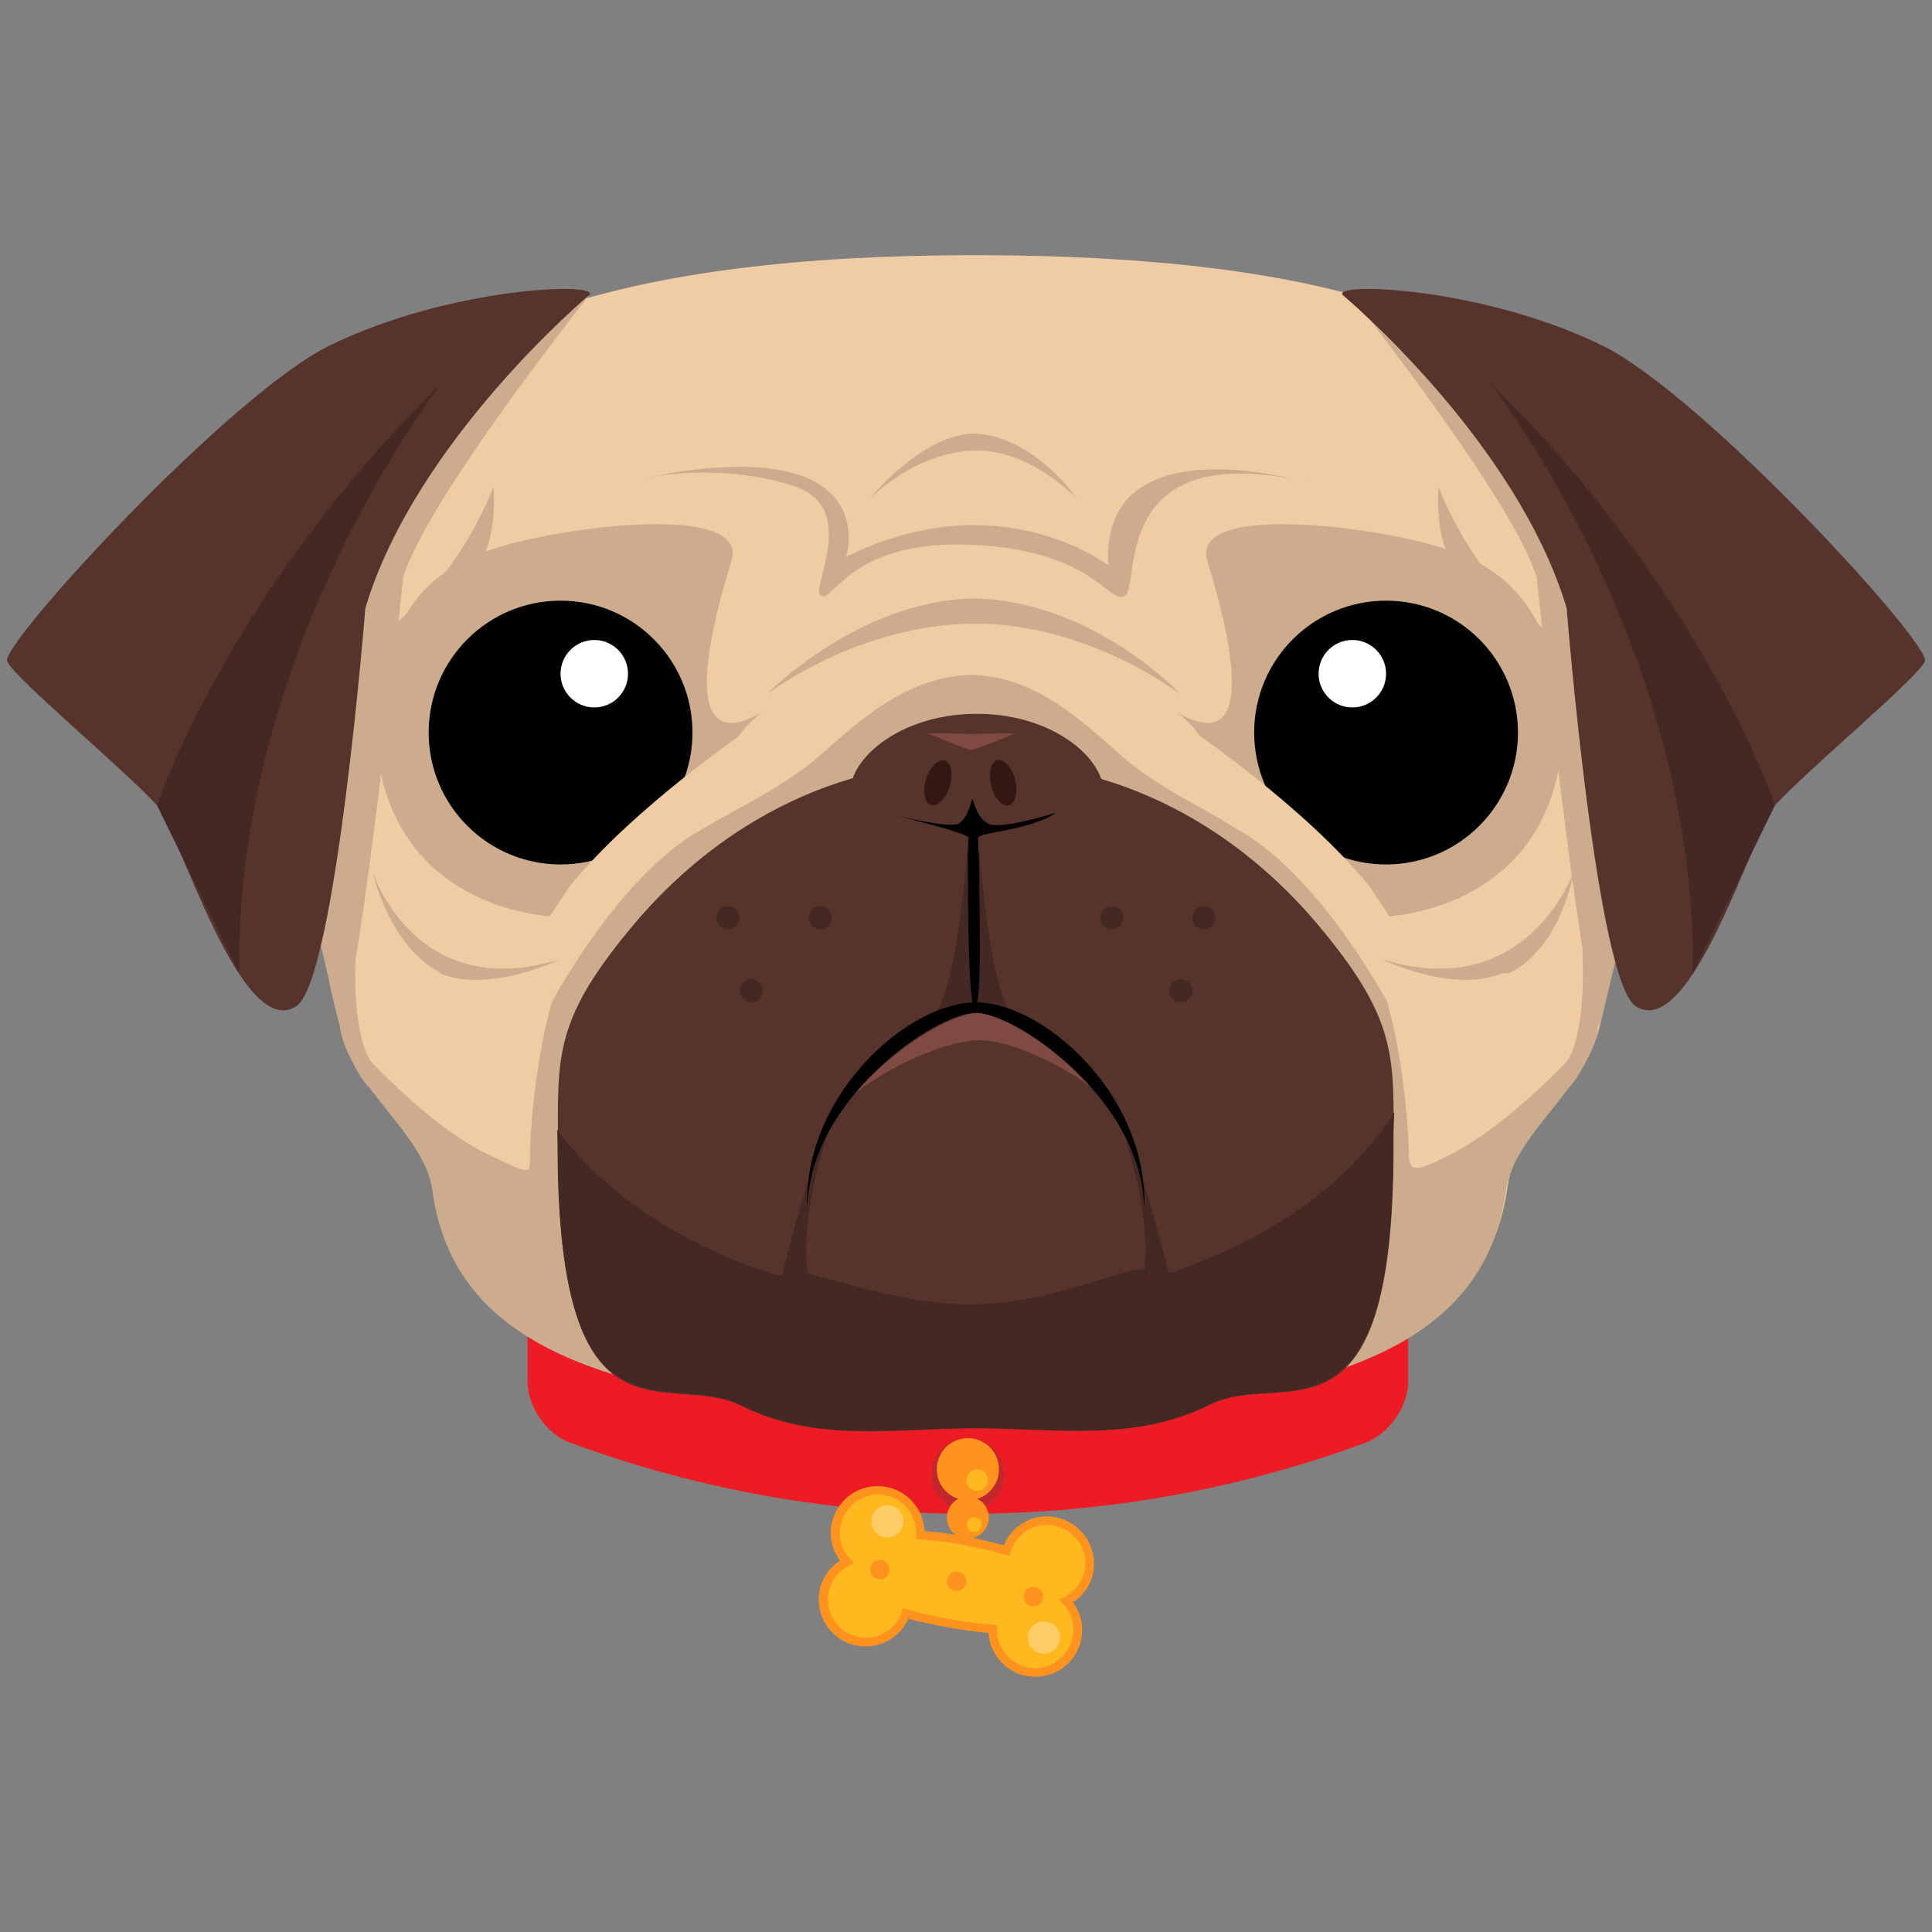 <?xml version="1.0" encoding="UTF-8"?>
<svg style="isolation:isolate" version="1.1" viewBox="0 0 100 100" xmlns="http://www.w3.org/2000/svg">
    <rect x="0" y="0" width="100" height="100" fill="#808080" stroke="none"/>
    <defs>
        <clipPath id="_clipPath_vrME4OFK32tGOycycDoEEos2EIPjsCYT">
            <rect width="100" height="100"/>
        </clipPath>
    </defs>
    <g clip-path="url(#_clipPath_vrME4OFK32tGOycycDoEEos2EIPjsCYT)">
        <path d="m70.695 70.734c-13.286 6.807-27.89 6.807-41.195 0-1.222-0.621-2.192-2.619-2.192-4.345v-4.441c0-1.746 0.989-2.58 2.192-1.959 13.285 6.807 27.89 6.807 41.195 0 1.222-0.621 2.191 0.232 2.191 1.959v4.441c0 1.726-0.969 3.724-2.191 4.345z" fill="#c1272d"/>
        <path d="m83.495 32.312c-0.194-3.394 0.175-6.42-1.318-9.019-3.685-6.4-12.976-10.085-31.789-10.085v0.194h-0.213 0.213v-0.194c-18.231 0-28.317 3.743-32.002 10.144-1.493 2.599-1.28 5.605-1.474 8.999-0.155 2.696-1.357 5.624-0.872 8.728 0.64 4.034 0.892 8.049 1.512 11.792 0.485 3.045 4.578 5.566 4.966 8.475 1.066 7.914 9.057 11.54 27.87 11.54v0.078h-0.252 0.252v-0.078c19.007 0 26.591-3.626 27.657-11.54 0.388-2.909 4.306-5.43 4.81-8.475 0.602-3.743 0.854-7.758 1.494-11.792 0.485-3.142-0.698-6.071-0.854-8.767z" fill="#efcca3"/>
        <path d="m70.695 74.671c-13.286 4.907-27.89 4.907-41.195 0-1.222-0.446-2.192-1.882-2.192-3.142v-3.2c0-1.261 0.989-1.862 2.192-1.416 13.285 4.907 27.89 4.907 41.195 0 1.222-0.446 2.191 0.155 2.191 1.416v3.2c0 1.241-0.969 2.676-2.191 3.142z" fill="#ed1c24"/>
        <circle cx="50.097" cy="76.319" r="1.881" fill="#c1272d" vector-effect="non-scaling-stroke"/>
        <path d="m50.175 34.93c3.375 0.039 5.702 2.27 7.894 4.209 2.54 2.25 6.962 3.84 8.747 5.76 1.784 1.921 4.111 3.938 4.984 6.963 0.873 3.026 1.125 6.924 1.125 7.913 0 1.009 0.582 0.776 2.114 0 3.627-1.823 7.7-6.594 7.7-6.594-0.485 3.045-4.403 5.528-4.791 8.437-1.066 7.913-8.766 11.501-27.754 11.501h-0.116 0.291" fill="#ccac8d"/>
        <path d="m62.491 29.034c0.737 2.425 3.161 10.59-1.61 7.817 0 0 1.978 1.163 3.278 5.566 1.28 4.383 4.519 4.946 4.519 4.946s5.197 0.989 9.057-2.289c3.297-2.793 3.821-7.777 2.424-11.54-1.396-3.763-3.898-4.926-7.564-5.702-3.646-0.776-10.9-1.474-10.104 1.202z" fill="#ccac8d"/>
        <circle cx="71.742" cy="37.917" r="6.827" vector-effect="non-scaling-stroke"/>
        <circle cx="69.996" cy="34.872" r="1.746" fill="#fff" vector-effect="non-scaling-stroke"/>
        <path d="m61.385 37.588s6.168 4.15 9.504 8.301c0 0 3.277 4.926 3.277 4.926l-2.366 1.047s-3.394-6.42-7.622-8.863c-4.228-2.425-4.752-4.461-4.752-4.461l1.959-0.95z" fill="#efcca3"/>
        <circle cx="50.097" cy="76.048" r="1.61" fill="#ff931e" vector-effect="non-scaling-stroke"/>
        <circle cx="50.582" cy="76.61" r=".562" fill="#ffb81e" vector-effect="non-scaling-stroke"/>
        <circle cx="50.097" cy="78.55" r="1.086" fill="#ff931e" vector-effect="non-scaling-stroke"/>
        <circle cx="50.427" cy="78.918" r=".388" fill="#ffb81e" vector-effect="non-scaling-stroke"/>
        <path d="m50.388 34.93c-3.375 0.039-5.799 2.27-7.991 4.209-2.54 2.25-7.021 3.84-8.805 5.76-1.784 1.921-4.15 3.938-5.023 6.963-0.873 3.026-1.145 6.924-1.145 7.913 0 1.009 0.175 1.087-2.114 0-3.665-1.726-7.719-6.594-7.719-6.594 0.485 3.045 4.403 5.528 4.791 8.437 1.066 7.913 8.766 11.501 27.735 11.501h0.252" fill="#ccac8d"/>
        <path d="m68.522 48.235c-3.743-4.616-9.716-8.844-17.979-8.844h-0.077c-8.263 0-14.236 4.228-17.979 8.844-3.86 4.694-3.608 6.595-3.608 11.114 0 16.311 5.722 11.482 9.542 13.44 3.899 1.921 7.875 1.145 12.045 1.145h0.077c4.17 0 8.146 0.717 12.045-1.203 3.82-1.959 9.542 2.968 9.542-13.344 0-4.519 0.252-6.458-3.608-11.152z" fill="#56332b"/>
        <path d="m50.117 43.387s-0.524 7.486-1.649 8.96l2.017-0.485-0.368-8.475z" fill="#442823"/>
        <path d="m50.64 43.387s0.524 7.486 1.649 8.96l-2.017-0.485 0.368-8.475z" fill="#442823"/>
        <path d="m44.143 41.641c-0.795-1.784 1.978-4.694 6.42-4.694 4.422 0 7.215 2.91 6.419 4.694-0.775 1.823-3.607 2.424-6.419 2.463-2.813-0.039-5.625-0.62-6.42-2.463z" fill="#56332b"/>
        <path d="m50.621 43.387c-0.02-0.33 2.657-0.369 4.034-1.319 0 0-2.89 0.911-3.51 0.562-0.64-0.349-0.757-1.26-0.815-1.26s-0.194 0.969-0.718 1.26c-0.523 0.291-3.801-0.562-3.801-0.562s4.344 1.047 4.325 1.299c-0.039 0.252-0.039 0.989-0.039 1.532 0 1.94 0.039 6.769 0.291 7.138 0.485 0.717 0.291-5.198 0.291-7.138-0.019-0.523-0.039-1.183-0.058-1.512z"/>
        <path d="m50.698 53.841c1.319 0 3.647 0.892 5.722 2.385-2.036-2.211-4.422-3.801-5.722-3.801-1.396 0-4.325 1.726-6.477 4.189 2.269-1.746 5.042-2.773 6.477-2.773z" fill="#7f4a41"/>
        <g fill="#442823">
            <path d="m50.214 67.514c-2.968 0-5.819-0.931-8.437-1.61-0.563-0.155-1.125 0.252-1.668 0.078-4.868-1.552-8.844-4.209-11.269-7.506 0 0.252 0.02 0.524 0.02 0.795 0 16.311 5.721 11.501 9.542 13.48 3.898 1.92 7.874 1.163 12.044 1.163h0.078c4.17 0 8.146 0.718 12.044-1.202 3.821-1.959 9.543 2.909 9.543-13.402 0-0.621 0.019-1.203 0.058-1.746-2.269 3.608-6.362 6.556-11.501 8.282-0.485 0.155-1.533-0.252-2.037-0.097-2.754 0.756-5.237 1.765-8.417 1.765z"/>
            <path d="m42.805 58.767s-1.959 5.818-0.621 8.378l-1.784-0.795s1.377-5.876 2.405-7.583z"/>
            <path d="m58.204 58.767s1.959 5.818 0.621 8.378l1.784-0.795s-1.377-5.876-2.405-7.583z"/>
        </g>
        <path d="m37.859 29.034c-0.737 2.425-3.161 10.59 1.61 7.817 0 0-1.979 1.163-3.278 5.566s-4.519 4.946-4.519 4.946-5.198 0.989-9.057-2.289c-3.298-2.793-3.821-7.777-2.425-11.54 1.397-3.763 3.899-4.926 7.564-5.702 3.646-0.776 10.92-1.474 10.105 1.202z" fill="#ccac8d"/>
        <path d="m50.505 52.425c2.055 0 8.592 4.48 8.708 10.046 0-0.097 0.019-0.194 0.019-0.271 0-5.702-5.295-10.318-8.727-10.318-3.433 0-8.728 4.616-8.728 10.318 0 0.097 0.019 0.194 0.019 0.271 0.117-5.585 6.633-10.046 8.709-10.046z"/>
        <path d="m51.3 40.673c-0.165-0.642-0.022-1.236 0.32-1.324s0.754 0.362 0.92 1.005c0.166 0.642 0.022 1.236-0.32 1.324s-0.754-0.362-0.92-1.005z" fill="#331712"/>
        <path d="m47.932 40.327c0.197-0.633 0.631-1.063 0.968-0.958 0.337 0.104 0.452 0.704 0.255 1.338s-0.63 1.063-0.968 0.959c-0.337-0.105-0.451-0.705-0.255-1.339z" fill="#331712"/>
        <circle cx="29.015" cy="37.917" r="6.827" vector-effect="non-scaling-stroke"/>
        <circle cx="30.76" cy="34.872" r="1.746" fill="#fff" vector-effect="non-scaling-stroke"/>
        <path d="m52.541 37.975c0-0.058-1.765 0.776-2.269 0.834-0.504-0.077-2.269-0.892-2.269-0.834 0-0.038 1.474-0.019 2.269 0.02 0.795-0.039 2.288-0.039 2.269-0.02z" fill="#7f4a41"/>
        <path d="m38.984 37.588s-6.168 4.15-9.504 8.301c0 0-3.277 4.926-3.277 4.926l2.366 1.047s3.394-6.42 7.622-8.863l4.752-4.461-1.959-0.95z" fill="#efcca3"/>
        <g fill="#ccac8d">
            <path d="m25.543 25.194s-2.056 5.722-6.749 8.146c0.019 0 7.253-0.853 6.749-8.146z"/>
            <path d="m74.457 25.194s2.056 5.722 6.75 8.146c0 0-7.254-0.853-6.75-8.146z"/>
            <path d="m61.094 35.92s-4.519-4.83-10.686-4.946v-0.02c-0.039 0 0.038 0 0 0-0.039 0 0 0 0 0v0.02c-6.013 0.116-10.706 4.946-10.706 4.946 5.333-3.744 10.318-3.647 10.706-3.627 0 0-0.02 0 0 0 0.019 0 0 0 0 0 0.562-0.039 5.353-0.117 10.686 3.627z"/>
            <path d="m55.741 25.795s-2.269-3.277-5.353-3.355c-0.019 0 0.02 0 0 0-0.019 0 0 0 0 0-2.715 0.078-5.353 3.355-5.353 3.355 2.677-2.54 5.353-2.482 5.353-2.463 0.582-0.019 2.677-0.077 5.353 2.463z"/>
            <path d="m28.995 49.651s-3.665 1.804-6.264 0.718h0.019 0.039 0.058c-2.715-1.338-3.568-5.256-3.568-5.256s2.191 6.885 9.716 4.538z"/>
            <path d="m71.529 49.651s3.665 1.804 6.264 0.718h-0.019 0.194 0.155c2.715-1.338 3.336-5.256 3.336-5.256s-2.405 6.885-9.93 4.538z"/>
            <path d="m50.369 28.2s0.019 0 0 0z"/>
            <path d="m33.204 24.767c2.037-0.426 5.334-0.504 7.972 0.427 3.355 1.164 0.659 5.431 1.338 5.663 0.679 0.233 1.59-2.948 7.835-2.657 6.246 0.291 7.002 3.065 7.855 2.657 0.854-0.407-0.834-7.796 8.554-6.09 0 0-9.853-2.637-9.388 4.5 0 0-5.624-4.383-13.576-0.446 0.019 0 2.075-6.653-10.59-4.054z"/>
            <path d="m67.592 24.787c0.116 0.019 0.232 0.058 0.349 0.077 0 0-0.117-0.038-0.349-0.077z"/>
            <path d="m67.533 24.767c0.02 0 0.039 0 0.059 0.02-0.02-0.02-0.039-0.02-0.059-0.02z"/>
            <path d="m30.508 15.264s-8.378 10.531-9.639 14.604c0 0-2.153 20.928-3.258 23.313l-3.918-16.563 7.157-17.301 9.658-4.053z"/>
            <path d="m69.9 15.264s8.378 10.531 9.639 14.604c0 0 2.153 20.928 3.258 23.313l3.918-16.563-7.157-17.301-9.658-4.053z"/>
        </g>
        <path d="m69.492 15.264s9 7.525 11.598 16.214c0 0 1.533 19.24 3.569 20.598 2.871 1.9 6.129-9.194 7.215-10.396 1.687-1.843 7.39-6.594 7.758-7.448 0.369-0.853-11.482-13.79-16.699-16.35-6.187-3.025-13.945-3.297-13.441-2.618z" fill="#56332b"/>
        <path d="m77.192 19.899s10.629 13.577 10.435 30.47l4.247-8.689s-3.724-11.113-14.682-21.781z" fill="#442823"/>
        <path d="m30.508 15.264s-8.999 7.525-11.598 16.214c0 0-1.532 19.24-3.569 20.598-2.87 1.9-6.128-9.194-7.215-10.396-1.687-1.843-7.389-6.594-7.758-7.448-0.368-0.853 11.482-13.79 16.7-16.35 6.187-3.025 13.945-3.297 13.44-2.618z" fill="#56332b"/>
        <path d="m22.808 19.899s-10.628 13.577-10.434 30.47l-4.248-8.689s3.724-11.113 14.682-21.781z" fill="#442823"/>
        <path d="m17.029 50.718s0.737 4.209 2.036 5.528l0.408-1.009s-1.281-0.698-1.067-6.071c0.213-5.391-1.377 1.552-1.377 1.552z" fill="#ccac8d"/>
        <path d="m83.282 50.718s-0.737 4.209-2.036 5.528l-0.408-1.009s1.28-0.698 1.067-6.071c0 0 1.377 1.552 1.377 1.552z" fill="#ccac8d"/>
        <path d="m55.198 82.855c0.601-0.31 1.047-0.872 1.183-1.571 0.214-1.202-0.582-2.346-1.784-2.56-1.106-0.194-2.153 0.466-2.483 1.513-1.454-0.427-2.967-0.679-4.48-0.795 0.058-1.086-0.698-2.075-1.804-2.289-1.202-0.213-2.346 0.582-2.56 1.785-0.136 0.717 0.097 1.396 0.563 1.881-0.602 0.31-1.048 0.873-1.183 1.571-0.214 1.202 0.581 2.347 1.784 2.56 1.086 0.194 2.114-0.446 2.463-1.435 1.474 0.407 2.987 0.679 4.5 0.795-0.02 1.067 0.737 2.017 1.803 2.211 1.203 0.213 2.347-0.582 2.561-1.784 0.116-0.698-0.117-1.377-0.563-1.882z" fill="#ffb81e"/>
        <path d="m53.588 86.793c-0.135 0-0.291-0.02-0.426-0.039-1.106-0.194-1.92-1.125-1.998-2.231-1.396-0.135-2.793-0.387-4.151-0.737-0.446 1.009-1.532 1.591-2.637 1.397-1.319-0.233-2.192-1.494-1.959-2.812 0.116-0.66 0.504-1.242 1.067-1.591-0.408-0.543-0.563-1.202-0.447-1.862 0.117-0.64 0.466-1.183 1.009-1.571 0.524-0.368 1.183-0.504 1.804-0.388 1.125 0.194 1.959 1.164 1.997 2.289 1.397 0.116 2.774 0.368 4.112 0.737 0.427-1.047 1.532-1.668 2.657-1.455 0.64 0.117 1.183 0.466 1.571 1.009 0.369 0.524 0.505 1.183 0.408 1.804-0.117 0.659-0.505 1.241-1.067 1.59 0.407 0.543 0.562 1.203 0.446 1.862-0.116 0.64-0.466 1.183-1.009 1.571-0.407 0.271-0.872 0.427-1.377 0.427zm-6.846-3.55 0.194 0.059c1.454 0.407 2.948 0.659 4.461 0.795l0.213 0.019v0.213c-0.019 0.97 0.659 1.804 1.629 1.979 0.524 0.097 1.048-0.02 1.474-0.33 0.427-0.31 0.718-0.756 0.815-1.28 0.116-0.621-0.078-1.241-0.504-1.687l-0.214-0.214 0.272-0.136c0.562-0.29 0.95-0.795 1.066-1.415 0.097-0.524-0.019-1.048-0.329-1.474-0.311-0.427-0.757-0.718-1.28-0.815-0.97-0.175-1.94 0.407-2.231 1.358l-0.058 0.213-0.213-0.058c-1.436-0.407-2.929-0.679-4.422-0.795l-0.214-0.02 0.02-0.213c0.058-0.989-0.64-1.881-1.629-2.056-0.524-0.097-1.048 0.019-1.474 0.33-0.427 0.31-0.718 0.756-0.815 1.28-0.116 0.62 0.078 1.241 0.504 1.687l0.214 0.214-0.272 0.135c-0.562 0.291-0.95 0.796-1.067 1.416-0.194 1.067 0.524 2.095 1.591 2.289 0.95 0.174 1.881-0.369 2.211-1.3l0.058-0.194z" fill="#ff931e"/>
        <circle cx="45.927" cy="78.744" r=".834" fill="#fc6" vector-effect="non-scaling-stroke"/>
        <circle cx="54.034" cy="84.756" r=".834" fill="#fc6" vector-effect="non-scaling-stroke"/>
        <g fill="#ff931e">
            <circle cx="49.515" cy="81.847" r=".504" vector-effect="non-scaling-stroke"/>
            <circle cx="45.539" cy="81.246" r=".504" vector-effect="non-scaling-stroke"/>
            <circle cx="53.491" cy="82.642" r=".504" vector-effect="non-scaling-stroke"/>
        </g>
        <g fill="#442823">
            <circle cx="42.456" cy="47.498" r=".601" vector-effect="non-scaling-stroke"/>
            <circle cx="38.887" cy="51.28" r=".601" vector-effect="non-scaling-stroke"/>
            <circle cx="37.684" cy="47.498" r=".601" vector-effect="non-scaling-stroke"/>
            <circle cx="57.545" cy="47.498" r=".601" vector-effect="non-scaling-stroke"/>
            <circle cx="61.114" cy="51.28" r=".601" vector-effect="non-scaling-stroke"/>
            <circle cx="62.316" cy="47.498" r=".601" vector-effect="non-scaling-stroke"/>
        </g>
    </g>
</svg>
